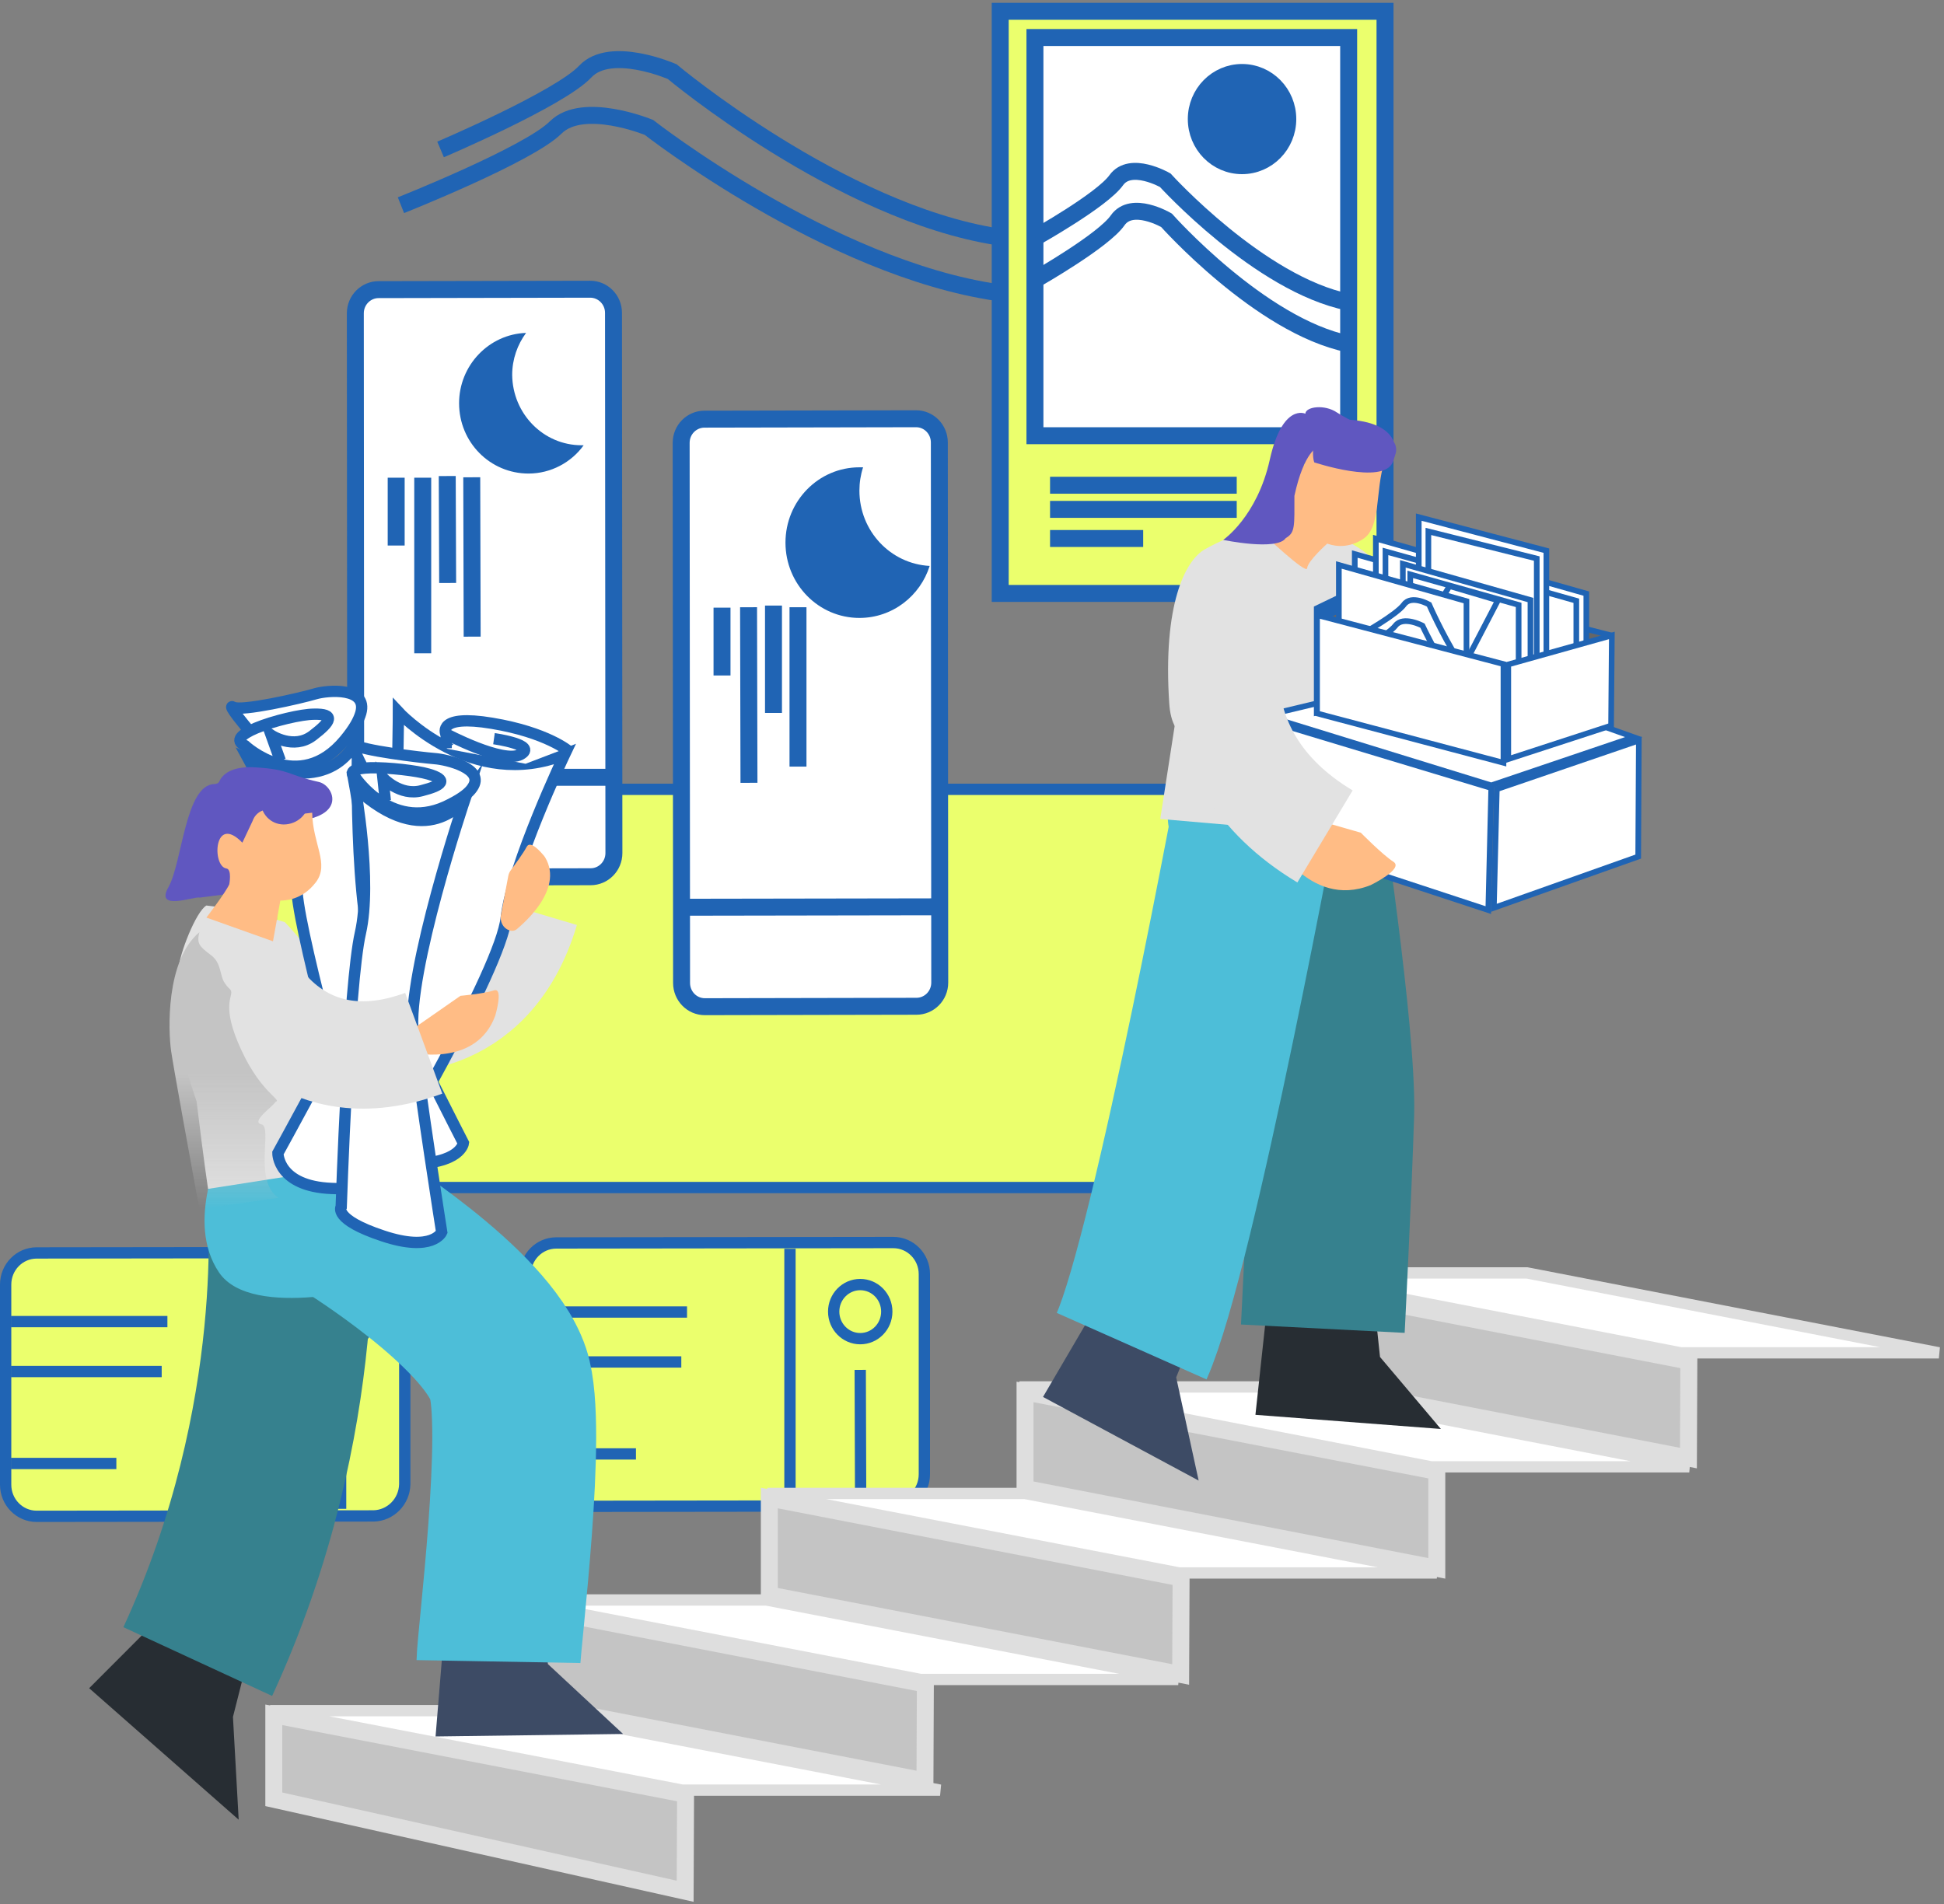<svg width="344" height="337" viewBox="0 0 344 337" fill="none" xmlns="http://www.w3.org/2000/svg">
<rect x="0" y="0" width="344" height="337" fill="#808080" stroke="none"/>
<path d="M234.917 139.7H48V210.177H234.917V139.7Z" fill="#EBFF6D" stroke="#2064B4" stroke-width="2" stroke-miterlimit="10"/>
<path d="M215.978 108.121H250.458" stroke="#2064B4" stroke-width="3" stroke-miterlimit="10"/>
<path d="M66.129 268.296L6.494 268.37C3.458 268.37 1 265.866 1 262.773V227.351C1 224.257 3.458 221.754 6.494 221.754L66.129 221.68C69.165 221.68 71.623 224.184 71.623 227.277V262.7C71.551 265.793 69.093 268.223 66.129 268.296Z" fill="#EBFF6D" stroke="#2064B4" stroke-width="2" stroke-miterlimit="10"/>
<path d="M60.275 238.692C62.87 238.692 64.973 236.549 64.973 233.905C64.973 231.262 62.87 229.118 60.275 229.118C57.68 229.118 55.576 231.262 55.576 233.905C55.576 236.549 57.68 238.692 60.275 238.692Z" fill="#EBFF6D" stroke="#2064B4" stroke-width="2" stroke-miterlimit="10"/>
<path d="M60.274 244.215V267.045" stroke="#2064B4" stroke-width="2" stroke-miterlimit="10"/>
<path d="M47.769 222.71L47.841 267.045" stroke="#2064B4" stroke-width="2" stroke-miterlimit="10"/>
<path d="M1.939 233.905H29.625" stroke="#2064B4" stroke-width="2" stroke-miterlimit="10"/>
<path d="M1.939 242.742H28.613" stroke="#2064B4" stroke-width="2" stroke-miterlimit="10"/>
<path d="M1.939 259.018H20.589" stroke="#2064B4" stroke-width="2" stroke-miterlimit="10"/>
<path d="M158.077 266.529L98.441 266.603C95.405 266.603 92.947 264.099 92.947 261.006V225.583C92.947 222.49 95.405 219.986 98.441 219.986L158.077 219.913C161.113 219.913 163.57 222.417 163.57 225.51V260.932C163.57 264.025 161.113 266.529 158.077 266.529Z" fill="#EBFF6D" stroke="#2064B4" stroke-width="2" stroke-miterlimit="10"/>
<path d="M152.222 236.925C154.817 236.925 156.921 234.781 156.921 232.137C156.921 229.493 154.817 227.35 152.222 227.35C149.627 227.35 147.523 229.493 147.523 232.137C147.523 234.781 149.627 236.925 152.222 236.925Z" fill="#EBFF6D" stroke="#2064B4" stroke-width="2" stroke-miterlimit="10"/>
<path d="M152.222 242.448L152.294 265.351" stroke="#2064B4" stroke-width="2" stroke-miterlimit="10"/>
<path d="M139.788 221.017V265.351" stroke="#2064B4" stroke-width="2" stroke-miterlimit="10"/>
<path d="M93.887 232.211H121.572" stroke="#2064B4" stroke-width="2" stroke-miterlimit="10"/>
<path d="M93.887 241.048H120.56" stroke="#2064B4" stroke-width="2" stroke-miterlimit="10"/>
<path d="M93.959 257.324H112.536" stroke="#2064B4" stroke-width="2" stroke-miterlimit="10"/>
<path d="M217.641 170.571H207.159V205.773H217.641V170.571Z" fill="#2064B4"/>
<path d="M238.604 159.745H228.122V205.847H238.604V159.745Z" fill="#2064B4"/>
<path d="M70.949 36.318C70.949 36.318 93.575 27.334 98.346 22.547C103.189 17.76 114.827 22.547 114.827 22.547C114.827 22.547 146.632 47.438 176.559 51.783" stroke="#2064B4" stroke-width="3" stroke-miterlimit="10"/>
<path d="M77.961 26.45C77.961 26.45 99.068 17.465 103.55 12.678C108.032 7.891 118.947 12.678 118.947 12.678C118.947 12.678 148.656 37.57 176.559 41.915" stroke="#2064B4" stroke-width="3" stroke-miterlimit="10"/>
<path d="M245.085 2H176.992V105.028H245.085V2Z" fill="#EBFF6D" stroke="#2064B4" stroke-width="3" stroke-miterlimit="10"/>
<path d="M238.652 6.64H183.137V77.117H238.652V6.64Z" fill="white" stroke="#2064B4" stroke-width="3" stroke-miterlimit="10"/>
<path d="M219.785 29.322C224.257 29.322 227.881 25.629 227.881 21.074C227.881 16.518 224.257 12.826 219.785 12.826C215.314 12.826 211.689 16.518 211.689 21.074C211.689 25.629 215.314 29.322 219.785 29.322Z" fill="#2064B4" stroke="#2064B4" stroke-width="3" stroke-miterlimit="10"/>
<path d="M183.535 49.283C183.535 49.283 195.316 42.566 197.782 38.984C200.316 35.401 206.412 38.984 206.412 38.984C206.412 38.984 222.987 57.642 238.535 60.852" stroke="#2064B4" stroke-width="3" stroke-miterlimit="10"/>
<path d="M183.137 42.062C183.137 42.062 194.992 35.434 197.522 31.899C200.052 28.365 206.196 31.899 206.196 31.899C206.196 31.899 222.894 50.31 238.58 53.477" stroke="#2064B4" stroke-width="3" stroke-miterlimit="10"/>
<path d="M185.811 85.88H218.845" stroke="#2064B4" stroke-width="3" stroke-miterlimit="10"/>
<path d="M185.811 90.152H218.845" stroke="#2064B4" stroke-width="3" stroke-miterlimit="10"/>
<path d="M185.811 95.307H202.292" stroke="#2064B4" stroke-width="3" stroke-miterlimit="10"/>
<path d="M166.22 78.309L166.292 173.899C166.292 176.256 164.413 178.097 162.172 178.097L124.728 178.171C122.415 178.171 120.607 176.256 120.607 173.973L120.535 78.383C120.535 76.027 122.415 74.186 124.655 74.186L162.099 74.112C164.413 74.112 166.22 76.027 166.22 78.309Z" fill="white" stroke="#2064B4" stroke-width="3" stroke-miterlimit="10"/>
<path d="M121.691 160.568L165.207 160.496" stroke="#2064B4" stroke-width="3" stroke-miterlimit="10"/>
<path d="M127.764 119.55V107.546" stroke="#2064B4" stroke-width="3" stroke-miterlimit="10"/>
<path d="M141.209 135.678V107.472" stroke="#2064B4" stroke-width="3" stroke-miterlimit="10"/>
<path d="M132.534 138.55L132.462 107.472" stroke="#2064B4" stroke-width="3" stroke-miterlimit="10"/>
<path d="M136.872 126.178V107.178" stroke="#2064B4" stroke-width="3" stroke-miterlimit="10"/>
<path d="M108.562 55.384L108.634 150.974C108.634 153.331 106.754 155.172 104.514 155.172L67.07 155.246C64.756 155.246 62.949 153.331 62.949 151.048L62.877 55.458C62.877 53.101 64.756 51.26 66.997 51.26L104.441 51.187C106.682 51.187 108.562 53.028 108.562 55.384Z" fill="white" stroke="#2064B4" stroke-width="3" stroke-miterlimit="10"/>
<path d="M64.033 137.571H107.549" stroke="#2064B4" stroke-width="3" stroke-miterlimit="10"/>
<path d="M70.106 96.551V84.547" stroke="#2064B4" stroke-width="3" stroke-miterlimit="10"/>
<path d="M83.551 112.679L83.478 84.473" stroke="#2064B4" stroke-width="3" stroke-miterlimit="10"/>
<path d="M74.804 115.625V84.547" stroke="#2064B4" stroke-width="3" stroke-miterlimit="10"/>
<path d="M79.214 103.179L79.142 84.252" stroke="#2064B4" stroke-width="3" stroke-miterlimit="10"/>
<path d="M102.923 78.804C96.128 78.804 90.707 73.207 90.634 66.358C90.634 63.559 91.574 60.982 93.092 58.92C86.514 59.141 81.237 64.664 81.237 71.366C81.237 78.288 86.731 83.812 93.526 83.812C97.502 83.812 101.116 81.823 103.284 78.804C103.212 78.804 103.068 78.804 102.923 78.804Z" fill="#2064B4"/>
<path d="M152.077 86.831C152.077 85.432 152.294 84.033 152.727 82.707C152.511 82.707 152.294 82.707 152.077 82.707C144.848 82.707 138.993 88.672 138.993 96.037C138.993 103.401 144.848 109.366 152.077 109.366C157.932 109.366 162.847 105.463 164.51 100.161C157.571 99.792 152.077 93.975 152.077 86.831Z" fill="#2064B4"/>
<path d="M298.777 258.063L298.849 240.903L225.985 226.764V243.923L298.777 258.063Z" fill="#C4C4C4" stroke="#DEDEDE" stroke-width="3" stroke-miterlimit="10"/>
<path d="M254.249 277.579V260.419L181.385 246.353V263.439L254.249 277.579Z" fill="#C4C4C4" stroke="#DEDEDE" stroke-width="3" stroke-miterlimit="10"/>
<path d="M208.925 296.358L208.998 279.273L136.134 265.133V282.292L208.925 296.358Z" fill="#C4C4C4" stroke="#DEDEDE" stroke-width="3" stroke-miterlimit="10"/>
<path d="M163.675 315.21L163.747 298.052L90.811 283.912V301.071L163.675 315.21Z" fill="#C4C4C4" stroke="#DEDEDE" stroke-width="3" stroke-miterlimit="10"/>
<path d="M121.243 334.726L121.315 317.567L48.451 303.501V318.451L121.243 334.726Z" fill="#C4C4C4" stroke="#DEDEDE" stroke-width="3" stroke-miterlimit="10"/>
<path d="M120.737 316.831H166.349L93.485 302.765H47.801L120.737 316.831Z" fill="white" stroke="#DEDEDE" stroke-width="2" stroke-miterlimit="10"/>
<path d="M253.237 259.61H298.922L226.058 245.47H180.373L253.237 259.61Z" fill="white" stroke="#DEDEDE" stroke-width="2" stroke-miterlimit="10"/>
<path d="M208.636 278.389H254.249L181.385 264.323H135.772L208.636 278.389Z" fill="white" stroke="#DEDEDE" stroke-width="2" stroke-miterlimit="10"/>
<path d="M162.88 297.242H208.492L135.628 283.176H89.943L162.88 297.242Z" fill="white" stroke="#DEDEDE" stroke-width="2" stroke-miterlimit="10"/>
<path d="M297.403 239.431H343.088L270.224 225.292H224.539L297.403 239.431Z" fill="white" stroke="#DEDEDE" stroke-width="2" stroke-miterlimit="10"/>
<path d="M198.155 224.04L184.565 247.238L212.106 262.04L208.131 243.776L212.757 232.288L198.155 224.04Z" fill="#3D4B65"/>
<path d="M224.612 227.648L222.154 250.405L254.972 252.908L244.201 240.168L243.262 231.331L224.612 227.648Z" fill="#272D33"/>
<path d="M229.889 142.442C229.889 142.442 236.105 183.167 235.744 197.086C235.31 211.078 234.081 235.16 234.081 235.16" stroke="#36818E" stroke-width="29" stroke-miterlimit="10"/>
<path d="M224.467 92.806C224.467 92.806 218.54 94.206 213.191 97.225C209.721 99.213 205.745 107.02 206.902 124.473C207.335 131.175 211.311 133.9 227.142 133.31C245.864 132.574 249.044 129.776 249.044 129.776C249.044 129.776 250.779 107.462 242.466 98.551C240.948 96.93 235.599 94.058 233.792 94.132C227.503 94.353 224.467 92.806 224.467 92.806Z" fill="#E2E2E2"/>
<path d="M244.219 81.304L244.955 81.821C243.346 86.811 244.389 93.246 241.289 95.335C238.189 97.424 235.418 96.414 234.864 96.212C234.864 96.212 231.369 99.307 231.307 100.568C231.245 101.829 223.141 94.124 223.141 94.124C223.141 94.124 224.588 75.777 230.798 82.333L232.154 76.35L244.219 81.304Z" fill="#FFBC85"/>
<path d="M233.234 79.108C233.234 79.108 237.944 82.909 241.276 83.445C241.276 83.445 244.387 84.034 245.896 82.084C245.896 82.084 250.407 77.725 241.688 75.641C241.688 75.641 239.063 74.574 236.564 72.996C234.415 71.525 231.05 71.958 230.986 73.222C230.986 73.222 226.94 71.275 224.693 81.372C222.447 91.469 216.454 95.555 216.454 95.555C216.454 95.555 225.972 97.55 227.522 95.23C229.213 94.268 229.047 93.132 229.052 87.755C230.781 79.775 233.234 79.108 233.234 79.108Z" fill="#6057C0"/>
<path d="M210.01 121.822C210.01 121.822 214.058 134.636 223.527 134.636C227.214 134.636 228.66 130.733 228.66 130.733" stroke="black" stroke-miterlimit="10"/>
<path d="M223.238 137.434C223.238 137.434 207.841 221.168 200.251 238.253" stroke="#4DBED8" stroke-width="29" stroke-miterlimit="10"/>
<path d="M215.431 155.698C227.575 159.822 234.804 156.655 238.274 154.078C239.864 152.899 240.804 150.985 240.876 148.996L241.237 135.299L207.914 134.636C207.335 140.233 206.396 142.147 206.685 145.461C207.119 150.248 211.094 154.151 215.431 155.698Z" fill="#4DBED8"/>
<path d="M210.661 110.406L205.312 144.946L241.021 148.039L241.454 129.26L210.661 110.406Z" fill="#E2E2E2"/>
<path d="M233.142 74.469C233.142 74.469 231.841 79.845 232.563 81.833C232.563 81.833 244.707 85.883 246.442 81.833C248.177 77.783 245.358 73.143 233.142 74.469Z" fill="#6057C0"/>
<path d="M263.361 161.074L223.238 147.87V127.199L263.885 139.468L263.361 161.074Z" fill="white" stroke="#2064B4" stroke-miterlimit="10"/>
<path d="M289.888 151.605L264.343 160.673L264.866 139.669L290 131.067L289.888 151.605Z" fill="white" stroke="#2064B4" stroke-miterlimit="10"/>
<path d="M289.084 130.466L263.884 139.002L223.893 126.665L256.488 118.864L289.084 130.466Z" fill="white" stroke="#2064B4" stroke-miterlimit="10"/>
<path d="M245 119.152L234 124.4V108.289L245 102.98V119.152Z" fill="#666666" stroke="#2064B4" stroke-width="3" stroke-miterlimit="10"/>
<path d="M284.869 128.48L252 120.802V104L285 112.433L284.869 128.48Z" fill="#666666" stroke="#2064B4" stroke-miterlimit="10"/>
<path d="M262.379 121.598L239.732 115.196V98.059L262.379 104.46V121.598Z" fill="white" stroke="#2064B4" stroke-miterlimit="10"/>
<path d="M266.044 118.864L243.463 112.462V95.325L266.044 101.726V118.864Z" fill="white" stroke="#2064B4" stroke-miterlimit="10"/>
<path d="M264.343 121.131L245.165 114.729V97.592L264.343 102.926V121.131Z" fill="white" stroke="#2064B4" stroke-miterlimit="10"/>
<path d="M280.706 122.198L258.125 115.796V98.659L280.706 105.06V122.198Z" fill="white" stroke="#2064B4" stroke-miterlimit="10"/>
<path d="M278.938 124.465L259.826 118.064V100.926L278.938 106.328V124.465Z" fill="white" stroke="#2064B4" stroke-miterlimit="10"/>
<path d="M273.637 118.063L251.056 110.862V91.524L273.637 97.459V118.063Z" fill="white" stroke="#2064B4" stroke-miterlimit="10"/>
<path d="M271.936 120.596L252.758 113.394V94.056L271.936 98.857V120.596Z" fill="white" stroke="#2064B4" stroke-miterlimit="10"/>
<path d="M270.822 123.331L248.241 116.93V99.792L270.822 106.194V123.331Z" fill="white" stroke="#2064B4" stroke-miterlimit="10"/>
<path d="M268.729 125.265L249.551 118.864V101.659L268.729 107.061V125.265Z" fill="white" stroke="#2064B4" stroke-miterlimit="10"/>
<path d="M256.489 122.731L247.391 119.064L256.489 103.727L265.063 106.261L256.489 122.731Z" fill="white" stroke="#2064B4" stroke-miterlimit="10"/>
<path d="M259.499 123.598L236.918 117.197V99.992L259.499 106.394V123.598Z" fill="white" stroke="#2064B4" stroke-miterlimit="10"/>
<path d="M263.819 123.398C265.41 123.398 266.699 122.144 266.699 120.597C266.699 119.05 265.41 117.797 263.819 117.797C262.229 117.797 260.939 119.05 260.939 120.597C260.939 122.144 262.229 123.398 263.819 123.398Z" stroke="#2064B4" stroke-width="2" stroke-miterlimit="10"/>
<path d="M239.013 115.93C239.013 115.93 245.558 112.529 246.932 110.728C248.307 108.928 251.711 110.728 251.711 110.728C251.711 110.728 260.678 130.066 269.317 131.667" stroke="#2064B4" stroke-miterlimit="10"/>
<path d="M241.042 112.195C241.042 112.195 247.129 108.794 248.438 106.994C249.747 105.194 252.889 106.994 252.889 106.994C252.889 106.994 261.201 126.332 269.318 127.932" stroke="#2064B4" stroke-miterlimit="10"/>
<path d="M266.045 135.001L233.057 126.265V108.861L266.045 117.53V135.001Z" fill="white" stroke="#2064B4" stroke-miterlimit="10"/>
<path d="M285.091 128.419L266.896 134.354V117.597L285.222 112.462L285.091 128.419Z" fill="white" stroke="#2064B4" stroke-miterlimit="10"/>
<path d="M224.684 147.892C224.973 148.334 231.623 161.001 242.539 156.656C242.539 156.656 248.466 153.783 246.587 152.532C244.635 151.28 240.804 147.376 240.804 147.376L227.72 143.621C227.792 143.621 223.238 145.683 224.684 147.892Z" fill="#FFBC85"/>
<path d="M218.058 109.67C218.058 109.67 209.817 133.237 234.466 148.039" stroke="#E2E2E2" stroke-width="19" stroke-miterlimit="10"/>
<path d="M33.055 281.482L15.778 298.788L42.235 322.06L41.223 303.87L43.464 295.032L33.055 281.482Z" fill="#272D33"/>
<path d="M79.028 283.544L77.076 307.331L110.255 306.889L96.955 294.517L96.015 285.017L79.028 283.544Z" fill="#3D4B65"/>
<path d="M51.114 211.078C51.114 211.078 55.09 250.625 34.994 294.075" stroke="#36818E" stroke-width="29" stroke-miterlimit="10"/>
<path d="M66.306 203.051L39.416 202.83C39.416 202.83 32.621 216.16 38.765 225.218C44.62 233.834 67.535 227.427 67.535 227.427C67.535 227.427 69.559 213.582 66.306 203.051Z" fill="#4DBED8"/>
<path d="M61.607 216.307C61.607 216.307 85.968 231.33 89.943 243.187C93.052 252.54 88.281 290.025 88.209 294.075" stroke="#4DBED8" stroke-width="29" stroke-miterlimit="10"/>
<path d="M66.956 205.702L36.813 210.416C36.813 210.416 36.09 205.629 34.789 194.95C31.319 184.493 30.813 182.873 31.608 171.384C31.753 168.88 34.644 161.369 36.524 160.264C41.584 160.853 44.692 161.442 50.403 163.21C54.884 167.849 60.523 175.803 65.221 188.617C66.595 192.373 66.956 199.884 66.956 205.702Z" fill="#E2E2E2"/>
<path d="M67.897 180.295C67.897 180.295 86.474 182.872 92.98 160.999" stroke="#E2E2E2" stroke-width="19" stroke-miterlimit="10"/>
<path d="M99.918 133.531C99.918 133.531 90.666 152.973 89.582 162.4C88.57 171.826 68.04 206.218 68.04 206.218C68.04 206.218 68.33 210.784 58.716 210.342C49.102 209.973 49.174 204.082 49.174 204.082C49.174 204.082 61.029 182.578 65.727 172.857C70.498 163.062 70.5 126 70.5 126C70.5 126 83.582 140.159 99.918 133.531Z" fill="white" stroke="#2064B4" stroke-width="2" stroke-miterlimit="10"/>
<path d="M43.798 128.965C43.798 128.965 39.907 124.372 41.302 125.167C42.697 125.962 53.195 123.577 55.837 122.782C57.966 122.164 65.161 121.546 63.839 126.227C63.472 127.463 62.665 128.965 60.976 130.996C52.828 140.799 43.357 131.967 43.357 131.967C41.449 131.084 42.77 129.936 45.266 128.876C48.423 127.551 53.415 126.403 55.544 126.403C59.288 126.315 58.7 127.64 55.324 130.201C51.947 132.762 47.982 130.113 47.982 130.113L49.597 134.617" fill="white"/>
<path d="M43.798 128.965C43.798 128.965 39.907 124.372 41.302 125.167C42.697 125.962 53.195 123.577 55.837 122.782C57.966 122.164 65.161 121.546 63.839 126.227C63.472 127.463 62.665 128.965 60.976 130.996C52.828 140.799 43.357 131.967 43.357 131.967C41.449 131.084 42.77 129.936 45.266 128.876C48.423 127.551 53.415 126.403 55.544 126.403C59.288 126.315 58.7 127.64 55.324 130.201C51.947 132.762 47.982 130.113 47.982 130.113L49.597 134.617" stroke="#2064B4" stroke-width="2" stroke-miterlimit="10"/>
<path d="M44 134.429C44 134.429 51.832 148.786 52.557 157.883C53.282 166.98 63.653 203.44 63.653 203.44C63.653 203.44 62.928 205.928 72.21 205.999C81.565 206.07 82 202.303 82 202.303C82 202.303 71.122 181.124 66.771 171.458C62.42 161.863 63.29 130.52 63.29 130.52C63.29 130.52 59.664 141.536 44 134.429Z" fill="white" stroke="#2064B4" stroke-width="2" stroke-miterlimit="10"/>
<path d="M62.835 139.349C62.835 139.349 65.871 155.919 63.775 165.124C61.679 174.33 60.378 213.582 60.378 213.582C60.378 213.582 58.86 215.791 67.751 218.737C76.57 221.683 78.16 218.074 78.16 218.074C78.16 218.074 74.329 193.772 73.1 182.946C71.943 172.12 82.28 141.411 82.28 141.411C82.28 141.411 75.558 151.206 62.835 139.349Z" fill="white" stroke="#2064B4" stroke-width="2" stroke-miterlimit="10"/>
<path d="M79 132.5L83 130L100 132.5L93 135.176L79 132.5Z" fill="white"/>
<path d="M100.641 132.942C100.641 132.942 96.81 129.628 87.052 128.008C77.293 126.388 78.883 129.849 78.883 129.849C78.883 129.849 89.003 135.225 92.112 133.531C95.22 131.837 87.413 130.733 87.413 130.733" fill="white"/>
<path d="M100.641 132.942C100.641 132.942 96.81 129.628 87.052 128.008C77.293 126.388 78.883 129.849 78.883 129.849C78.883 129.849 89.003 135.225 92.112 133.531C95.22 131.837 87.413 130.733 87.413 130.733" stroke="#2064B4" stroke-width="2" stroke-miterlimit="10"/>
<path d="M78.955 132.425V129.775" stroke="#2064B4" stroke-width="2" stroke-miterlimit="10"/>
<path d="M64.065 135.593C64.065 135.593 61.535 130.732 62.692 131.763C63.848 132.794 74.257 134.046 76.932 134.267C79.028 134.415 85.968 136.035 83.582 139.422C83.004 140.306 81.775 141.264 79.751 142.295C69.703 147.671 62.981 137.729 62.981 137.729C61.391 136.477 62.981 135.961 65.511 135.888C68.836 135.814 73.751 136.403 75.775 136.992C79.317 138.023 78.378 138.981 74.619 139.938C70.788 140.969 67.752 137.655 67.752 137.655L68.185 141.705" fill="white"/>
<path d="M64.065 135.593C64.065 135.593 61.535 130.732 62.692 131.763C63.848 132.794 74.257 134.046 76.932 134.267C79.028 134.415 85.968 136.035 83.582 139.422C83.004 140.306 81.775 141.264 79.751 142.295C69.703 147.671 62.981 137.729 62.981 137.729C61.391 136.477 62.981 135.961 65.511 135.888C68.836 135.814 73.751 136.403 75.775 136.992C79.317 138.023 78.378 138.981 74.619 139.938C70.788 140.969 67.752 137.655 67.752 137.655L68.185 141.705" stroke="#2064B4" stroke-width="2" stroke-miterlimit="10"/>
<path d="M37.969 138.76C38.331 138.76 38.692 138.613 38.837 138.244C39.271 137.287 40.716 135.52 45.198 135.814C51.415 136.182 50.764 137.14 56.402 138.392C59.438 139.054 62.258 146.345 47.15 145.314C46.716 145.314 46.282 145.535 46.066 145.977C45.415 147.523 43.897 151.058 42.74 150.985C41.728 150.911 41.439 155.035 41.367 157.318C41.367 158.054 40.644 158.496 39.921 158.275C39.921 158.275 35.44 158.864 35.367 158.864C34.428 158.57 27.343 161.368 29.801 157.023C32.259 152.678 32.765 138.834 37.969 138.76Z" fill="#6057C0"/>
<path d="M52.715 144.136L55.245 143.841C55.318 149.364 58.354 152.899 55.896 156.14C53.438 159.38 50.33 159.38 49.607 159.38L48.306 166.597L36.523 162.399C36.523 162.399 39.921 157.981 40.571 156.508C40.571 156.508 41.077 153.857 40.065 153.709C37.463 153.341 37.825 143.915 42.885 149.143L44.692 145.314C45.921 141.853 50.908 143.399 52.715 144.136Z" fill="#FFBC85"/>
<path d="M46.138 141.999C46.283 144.356 48.234 146.123 50.62 145.902C53.005 145.681 54.812 143.693 54.668 141.336C54.523 138.98 52.571 137.213 50.186 137.433C47.801 137.654 45.993 139.643 46.138 141.999Z" fill="#6057C0"/>
<path d="M73.389 186.408C73.751 186.408 84.377 188.617 87.63 179.779C87.63 179.779 89.148 174.698 87.413 175.287C85.678 175.876 81.485 176.244 81.485 176.244L72.594 182.431C72.522 182.431 71.365 186.187 73.389 186.408Z" fill="#FFBC85"/>
<path d="M91.606 164.314C91.895 164.02 99.991 157.613 96.449 151.721C96.377 151.647 96.304 151.5 96.232 151.426C95.726 150.837 93.847 148.628 93.196 149.88C92.618 150.985 91.1 153.047 90.449 153.93C90.232 154.225 90.015 154.593 89.943 155.035L88.642 161.958C88.425 163.062 89.003 164.241 90.015 164.609C90.521 164.83 91.1 164.83 91.606 164.314Z" fill="#FFBC85"/>
<path d="M44.765 175.729C44.765 175.729 53.8 192.446 74.98 184.64" stroke="#E2E2E2" stroke-width="19" stroke-miterlimit="10"/>
<path d="M37.277 169C35.277 167.5 34.777 167 35.277 165C29.277 170 29.777 182.5 30.277 186C30.677 188.8 33.777 205.833 35.277 214L49.277 212C44.777 209 48.277 199.4 46.277 199C44.277 198.6 48.277 195.833 48.777 195C49.944 194.667 46.277 193.5 42.777 186C40.53 181.184 40.277 178.5 40.777 176.5C41.177 174.9 40.777 175.5 39.777 174C38.777 172.5 39.277 170.5 37.277 169Z" fill="url(#paint0_linear)"/>
<defs>
<linearGradient id="paint0_linear" x1="39.639" y1="165" x2="39.639" y2="214" gradientUnits="userSpaceOnUse">
<stop offset="0.51" stop-color="#C4C4C4"/>
<stop offset="1" stop-color="#C4C4C4" stop-opacity="0"/>
</linearGradient>
</defs>
</svg>
